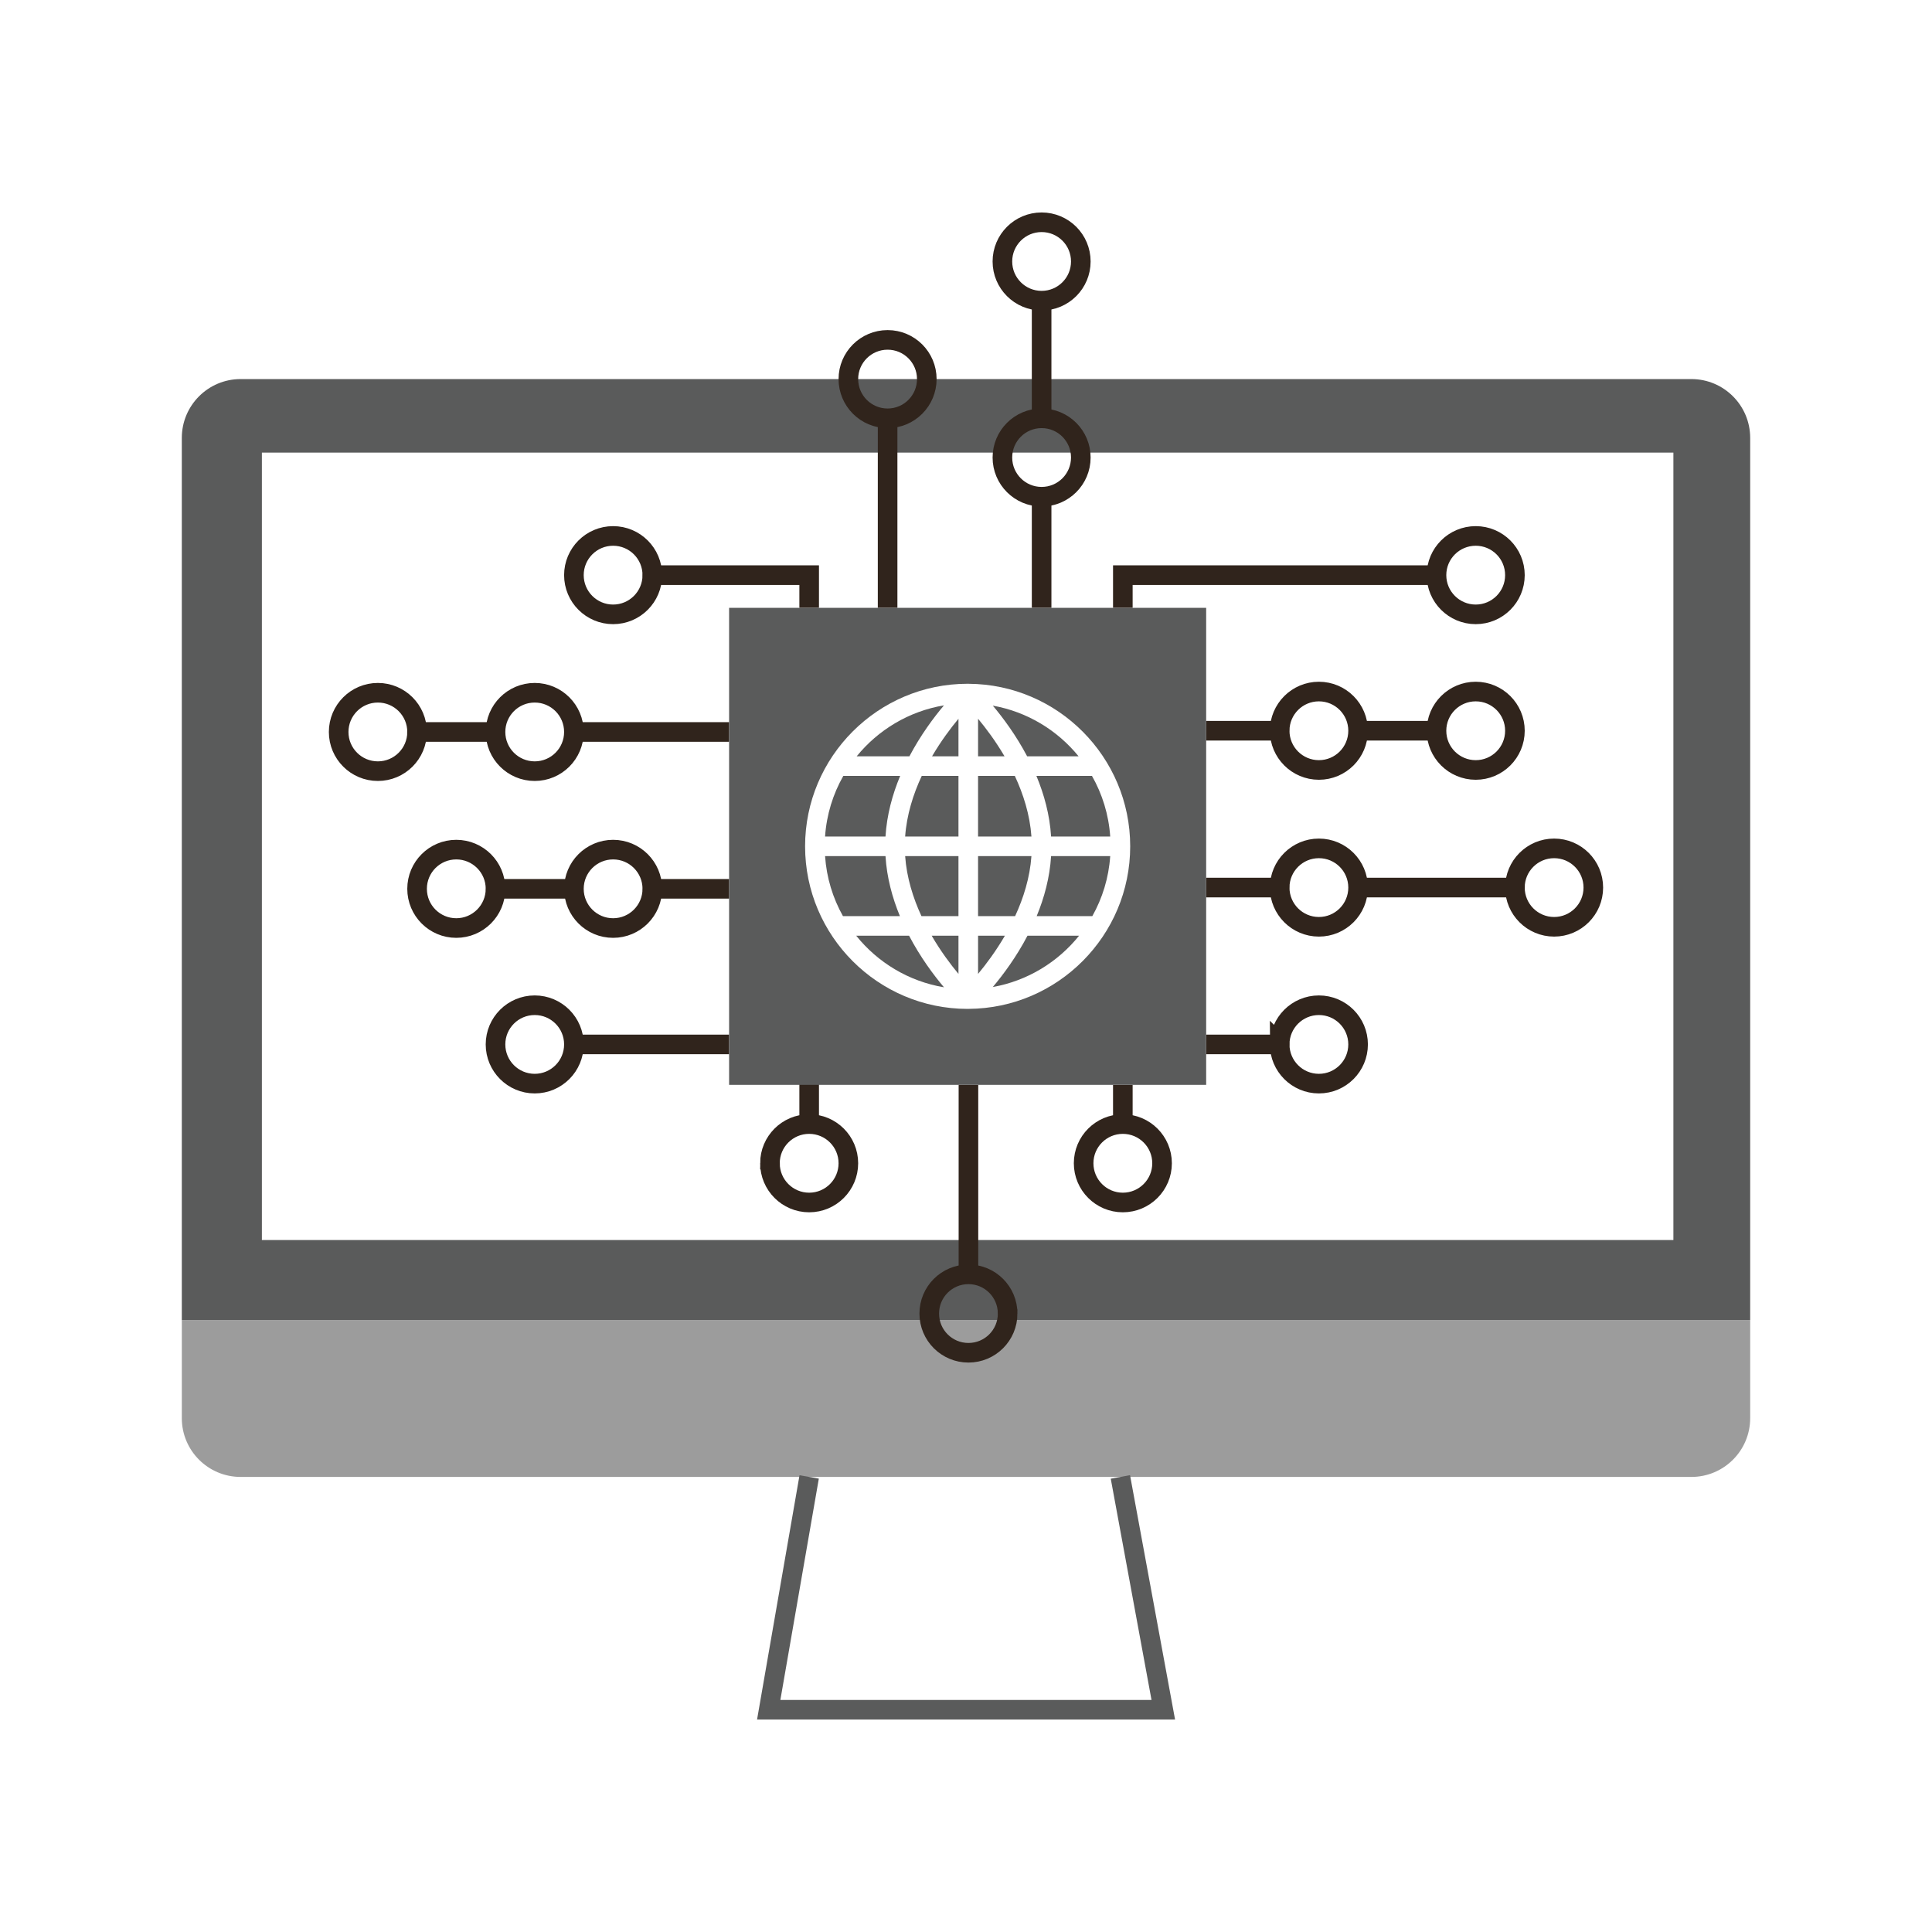 <svg xmlns="http://www.w3.org/2000/svg" width="750" height="750" viewBox="585 165 750 750"><path fill="none" stroke="#5A5B5B" stroke-width="7.61" stroke-miterlimit="10" d="M899.12 738.344l-15.707 90.375h153.175l-16.653-90.376"/><path opacity=".6" fill="#5A5B5B" d="M678.42 738.344h563.162c12.62 0 22.838-10.22 22.838-22.824v-38.055H655.58v38.055c0 12.605 10.22 22.824 22.84 22.824"/><path fill="#5A5B5B" d="M1241.582 312.153H678.42c-12.62 0-22.84 10.23-22.84 22.84v342.472h608.84v-342.47c0-12.613-10.22-22.842-22.838-22.842zm-6.974 334.235H686.665V340.692h547.943v305.696z"/><path fill="none" stroke="#30241C" stroke-width="7.61" stroke-miterlimit="10" d="M807.79 570.437c0-8.4-6.808-15.208-15.216-15.208s-15.217 6.807-15.217 15.207c0 8.407 6.81 15.224 15.217 15.224s15.216-6.816 15.216-15.223zM777.357 510.037c0-8.408-6.824-15.216-15.232-15.216s-15.216 6.81-15.216 15.217 6.807 15.224 15.215 15.224 15.232-6.815 15.232-15.223zM838.23 510.037c0-8.408-6.817-15.216-15.224-15.216-8.4 0-15.217 6.81-15.217 15.217s6.815 15.224 15.216 15.224c8.408 0 15.224-6.815 15.224-15.223zM807.79 449.148c0-8.408-6.808-15.224-15.216-15.224s-15.217 6.816-15.217 15.224c0 8.408 6.81 15.216 15.217 15.216s15.216-6.808 15.216-15.216zM746.91 449.148c0-8.408-6.817-15.224-15.218-15.224-8.407 0-15.224 6.816-15.224 15.224 0 8.408 6.817 15.216 15.224 15.216 8.4 0 15.217-6.808 15.217-15.216zM838.23 388.267c0-8.408-6.817-15.215-15.224-15.215-8.4 0-15.217 6.808-15.217 15.215 0 8.41 6.815 15.225 15.216 15.225 8.408 0 15.224-6.817 15.224-15.225zM1142.643 388.267c0 8.41 6.823 15.225 15.233 15.225 8.407 0 15.215-6.816 15.215-15.225 0-8.408-6.807-15.215-15.214-15.215-8.41 0-15.233 6.807-15.233 15.215zM1005.665 616.576c0 8.407 6.816 15.23 15.217 15.23 8.407 0 15.23-6.823 15.23-15.23 0-8.41-6.823-15.217-15.23-15.217-8.4 0-15.217 6.806-15.217 15.216zM914.336 312.153c0 8.417 6.815 15.233 15.232 15.233 8.407 0 15.215-6.816 15.215-15.233 0-8.4-6.808-15.208-15.215-15.208-8.417 0-15.232 6.81-15.232 15.208zM974.13 266.505c0 8.4 6.816 15.216 15.226 15.216 8.408 0 15.215-6.815 15.215-15.215 0-8.417-6.806-15.225-15.214-15.225-8.41 0-15.226 6.81-15.226 15.225zM974.13 342.61c0 8.4 6.816 15.216 15.226 15.216 8.408 0 15.215-6.816 15.215-15.216 0-8.408-6.806-15.224-15.214-15.224-8.41 0-15.226 6.816-15.226 15.224zM883.895 616.576c0 8.407 6.817 15.23 15.224 15.23 8.408 0 15.216-6.823 15.216-15.23 0-8.41-6.808-15.217-15.217-15.217-8.408 0-15.225 6.806-15.225 15.216zM1142.643 448.675c0 8.416 6.823 15.224 15.233 15.224 8.407 0 15.215-6.81 15.215-15.225 0-8.4-6.807-15.216-15.214-15.216-8.41-.002-15.233 6.814-15.233 15.215zM1081.77 448.675c0 8.416 6.817 15.224 15.225 15.224s15.217-6.81 15.217-15.225c0-8.4-6.81-15.216-15.217-15.216s-15.224 6.814-15.224 15.215zM1081.77 509.555c0 8.41 6.817 15.225 15.225 15.225s15.217-6.816 15.217-15.225c0-8.408-6.81-15.216-15.217-15.216s-15.224 6.807-15.224 15.215zM1173.09 509.555c0 8.41 6.817 15.225 15.218 15.225 8.407 0 15.217-6.816 15.217-15.225 0-8.408-6.81-15.216-15.217-15.216-8.4 0-15.217 6.807-15.217 15.215zM1081.77 570.437c0 8.407 6.817 15.224 15.225 15.224s15.217-6.815 15.217-15.223c0-8.4-6.81-15.208-15.217-15.208s-15.224 6.806-15.224 15.207zM989.355 281.722v46.024M989.355 357.827v43.126M929.568 400.953v-73.567M976.164 674.924c0-8.407-6.81-15.23-15.217-15.23-8.408 0-15.216 6.823-15.216 15.23 0 8.41 6.81 15.217 15.217 15.217s15.217-6.806 15.217-15.216zM960.947 586.135v73.558M838.23 388.267h60.89v12.686M1020.882 400.953v-12.686h121.76M807.79 449.148h60.244M777.357 449.148H746.91M777.357 510.037h30.433M838.23 510.037h29.804M807.79 570.437h60.244M1081.77 570.437h-28.54M1173.09 509.555h-60.88M1081.77 509.555h-28.54M1081.77 448.675h-28.54M1142.643 448.675h-30.432M899.12 601.36v-15.7M1020.882 601.36v-15.225"/><g fill="#5A5B5B"><path d="M957.076 543.063v-14.82h-10.4c3.503 6.023 7.3 11.09 10.4 14.82zM1003.7 458.592c-8.227-10.12-19.94-17.283-33.294-19.666 3.977 4.726 9.002 11.476 13.328 19.666h19.967zM957.076 458.592v-14.566c-3.057 3.677-6.79 8.653-10.253 14.566h10.253zM936.377 489.734h20.698v-23.532h-14.253c-3.304 7.086-5.84 15.076-6.445 23.532zM917.376 528.243c8.354 10.397 20.368 17.728 34.07 20.022-4.028-4.778-9.16-11.656-13.543-20.022h-20.527zM951.447 438.822c-13.595 2.276-25.528 9.504-33.875 19.77h20.467c4.355-8.25 9.42-15.04 13.407-19.77zM934.446 466.202h-22.072c-4 7.035-6.505 15.02-7.085 23.532h23.46c.52-8.44 2.714-16.382 5.696-23.532zM928.75 497.345h-23.46c.574 8.412 3.024 16.312 6.942 23.287h22.108c-2.93-7.085-5.076-14.944-5.59-23.287zM942.706 520.632h14.37v-23.287h-20.698c.596 8.36 3.08 16.262 6.328 23.287zM970.408 548.16c13.46-2.402 25.253-9.667 33.49-19.917H983.87c-4.353 8.304-9.445 15.143-13.462 19.917zM987.438 520.632h21.604c3.92-6.975 6.37-14.875 6.942-23.287H993.03c-.514 8.343-2.662 16.202-5.592 23.287z"/><path d="M868.034 400.953v185.182h185.198V400.953H868.034zm92.94 155.69c-.03 0-.062.007-.093.007-.017 0-.034-.004-.053-.004-.063 0-.127.004-.19.004-34.795 0-63.103-28.31-63.103-63.11 0-34.795 28.308-63.103 63.103-63.103.063 0 .124.005.186.005.053 0 .105.002.157.004 34.638.186 62.76 28.415 62.76 63.094 0 34.686-28.126 62.917-62.765 63.102z"/><path d="M964.686 444.02v14.572h10.266c-3.468-5.917-7.207-10.896-10.266-14.572zM993.03 489.734h22.954c-.58-8.51-3.085-16.497-7.086-23.532H987.33c2.983 7.15 5.18 15.092 5.7 23.532zM964.686 528.243v14.826c3.103-3.73 6.904-8.8 10.413-14.827h-10.414zM978.954 466.202h-14.27v23.532h20.718c-.603-8.456-3.142-16.446-6.448-23.532zM985.402 497.345h-20.717v23.287h14.385c3.25-7.025 5.737-14.928 6.332-23.287z"/></g></svg>